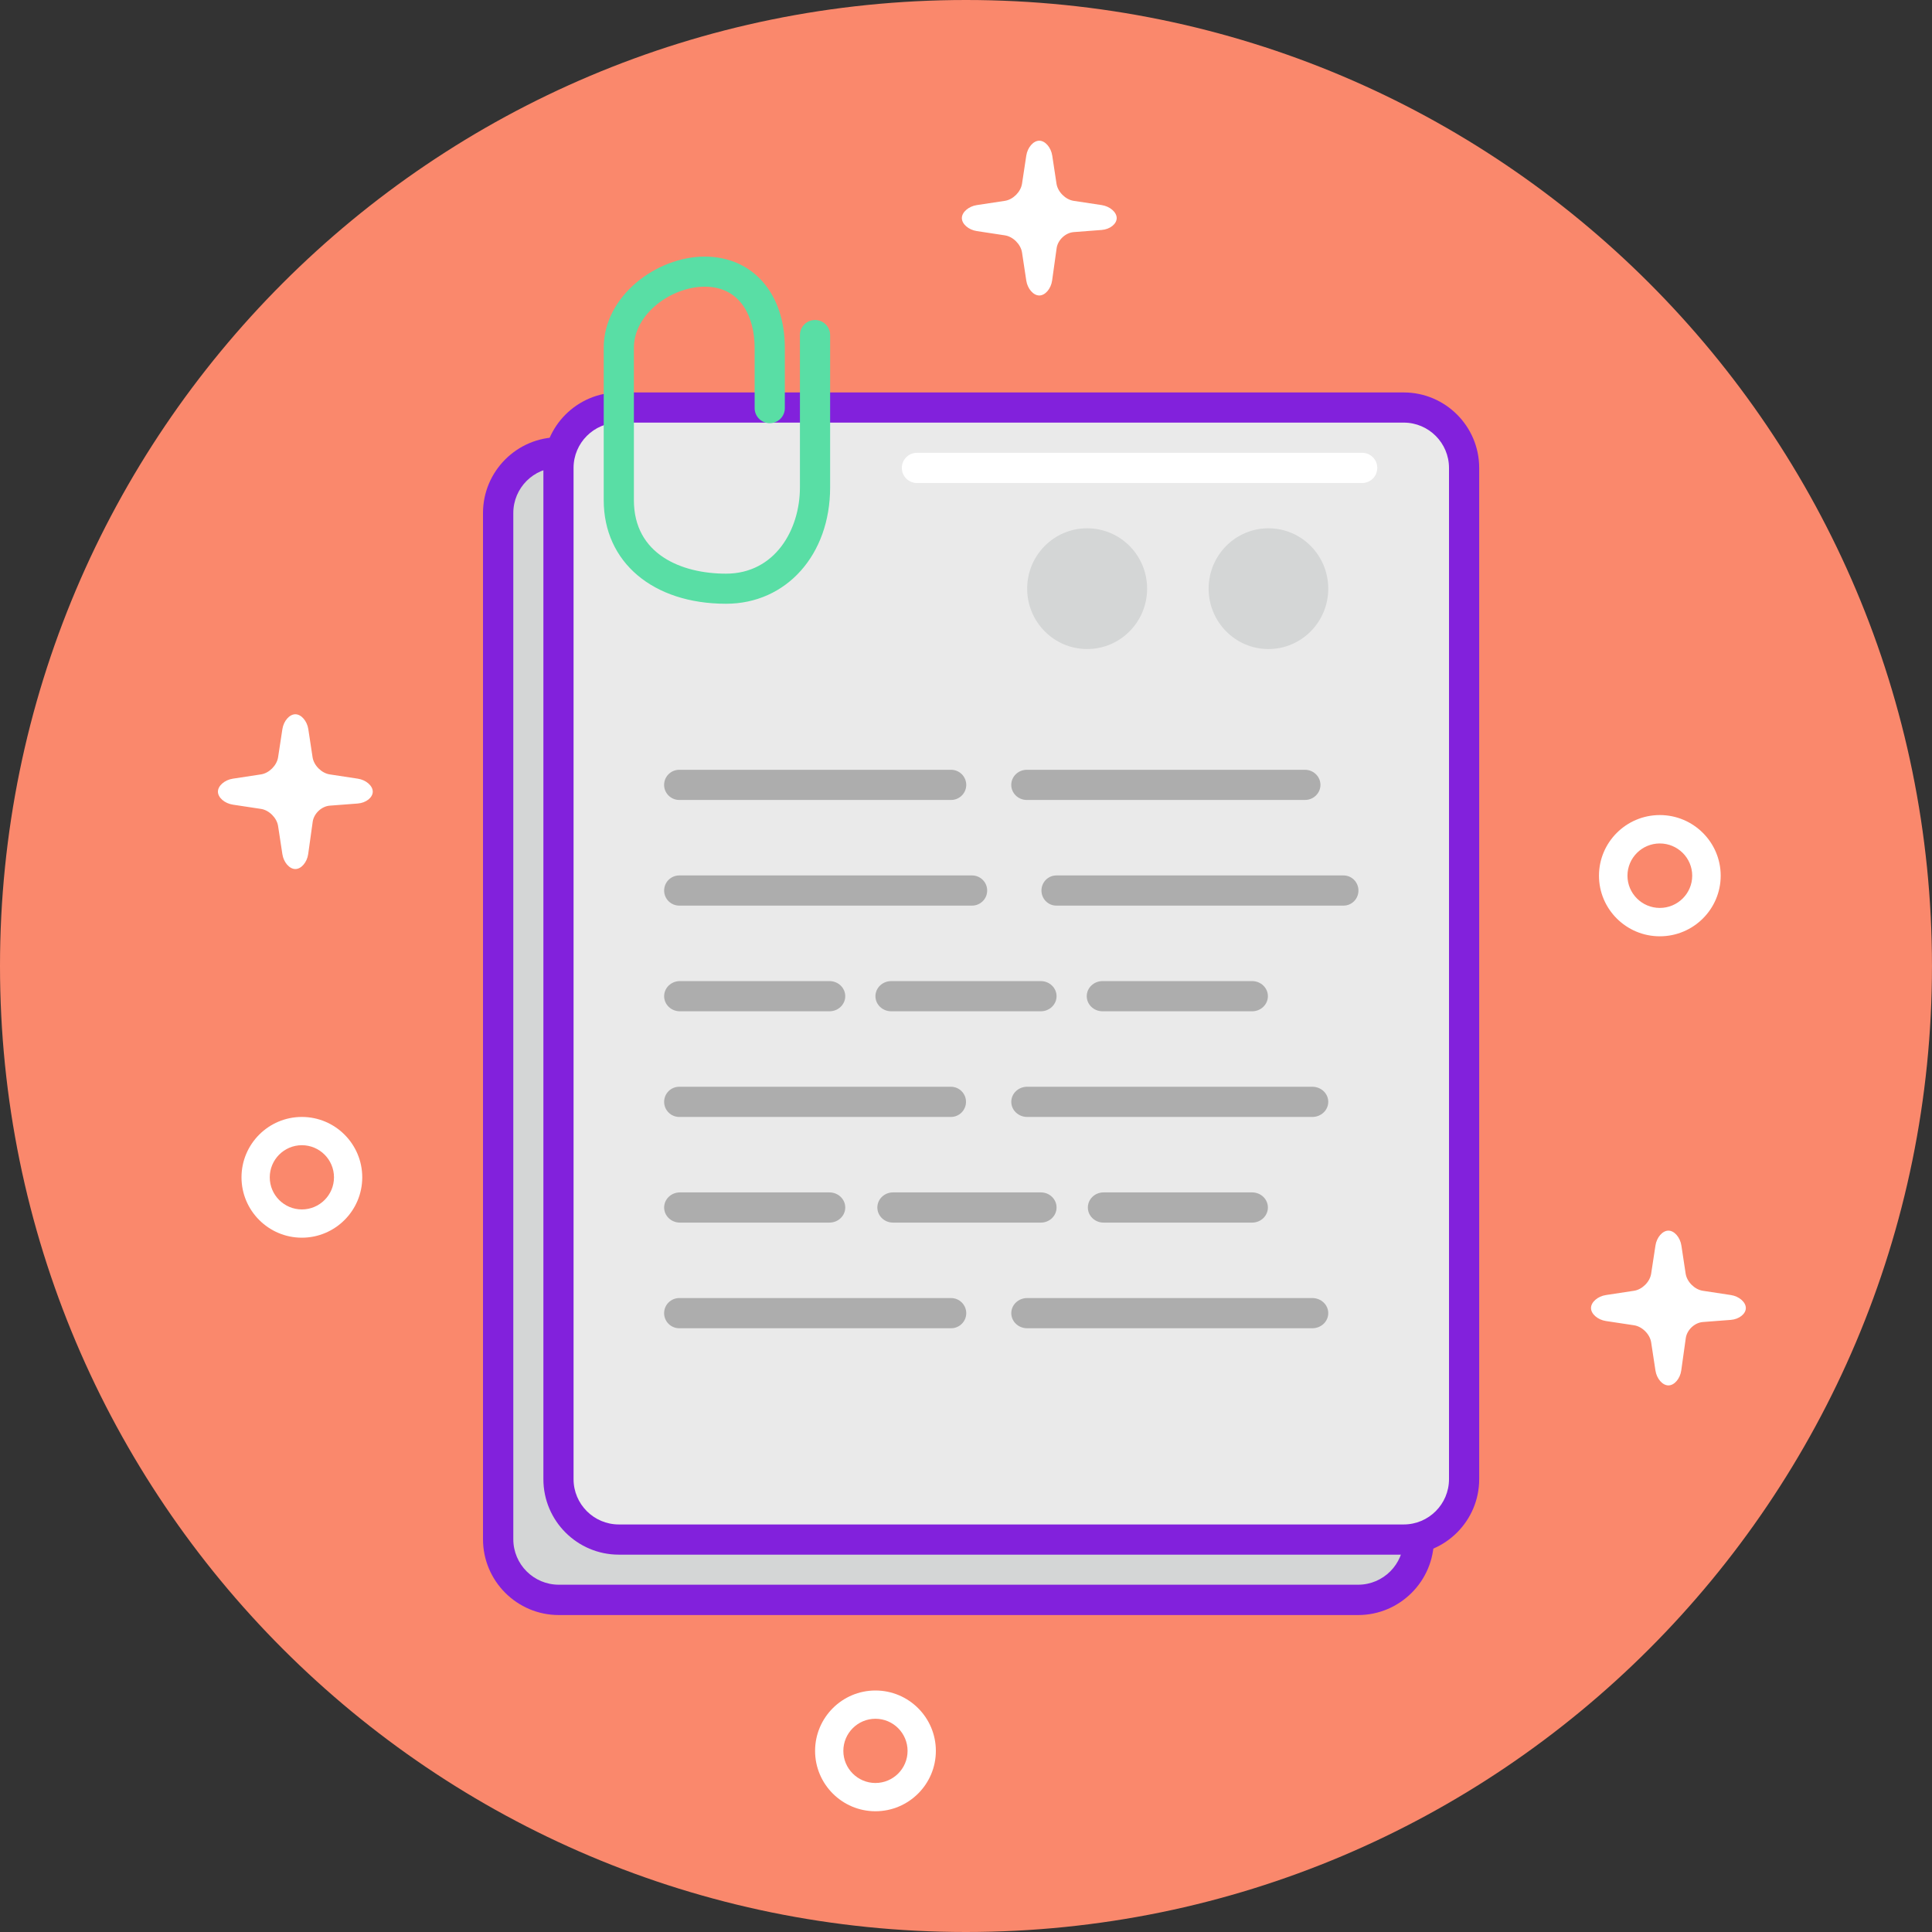 <?xml version="1.0" encoding="UTF-8"?>
<svg width="70px" height="70px" viewBox="0 0 70 70" version="1.1" xmlns="http://www.w3.org/2000/svg" xmlns:xlink="http://www.w3.org/1999/xlink">
    <rect x="0" y="0" width="70" height="70" fill="#333333" stroke="none"/>
    <!-- Generator: Sketch 48.2 (47327) - http://www.bohemiancoding.com/sketch -->
    <title>illus_disclosures</title>
    <desc>Created with Sketch.</desc>
    <defs></defs>
    <g id="ListProperty---Default" stroke="none" stroke-width="1" fill="none" fill-rule="evenodd" transform="translate(-561, -748)">
        <g id="Group-2-Copy-2" transform="translate(206, 594)">
            <g id="illus_disclosures" transform="translate(355, 154)">
                <path d="M69.999,35 C69.999,54.33 54.33,70 34.999,70 C15.67,70 0,54.33 0,35 C0,15.67 15.67,0 34.999,0 C54.33,0 69.999,15.67 69.999,35" id="Fill-1" fill="#FA886C"></path>
                <path d="M63.255,47.393 C63.255,47.179 63.011,46.967 62.715,46.922 L61.696,46.767 C61.399,46.722 61.119,46.442 61.074,46.145 L60.92,45.129 C60.875,44.831 60.664,44.588 60.45,44.588 C60.236,44.588 60.024,44.831 59.98,45.129 L59.825,46.145 C59.781,46.442 59.501,46.722 59.204,46.767 L58.185,46.922 C57.888,46.967 57.645,47.179 57.645,47.393 C57.645,47.606 57.888,47.818 58.185,47.863 L59.204,48.017 C59.501,48.062 59.781,48.342 59.825,48.639 L59.98,49.656 C60.024,49.953 60.236,50.196 60.45,50.196 C60.664,50.196 60.873,49.953 60.915,49.655 L61.079,48.482 C61.122,48.183 61.401,47.921 61.701,47.899 L62.71,47.822 C63.009,47.8 63.255,47.606 63.255,47.393" id="Fill-3" fill="#FFFFFF"></path>
                <path d="M13.506,28.683 C13.506,28.47 13.262,28.258 12.965,28.213 L11.947,28.058 C11.65,28.013 11.37,27.733 11.325,27.436 L11.171,26.42 C11.126,26.122 10.915,25.879 10.701,25.879 C10.487,25.879 10.275,26.122 10.231,26.42 L10.076,27.436 C10.031,27.733 9.751,28.013 9.455,28.058 L8.436,28.213 C8.139,28.258 7.896,28.47 7.896,28.683 C7.896,28.897 8.139,29.109 8.436,29.154 L9.455,29.308 C9.751,29.353 10.031,29.633 10.076,29.93 L10.231,30.947 C10.275,31.244 10.487,31.487 10.701,31.487 C10.915,31.487 11.124,31.244 11.166,30.946 L11.33,29.772 C11.373,29.474 11.652,29.212 11.952,29.19 L12.961,29.113 C13.26,29.091 13.506,28.897 13.506,28.683" id="Fill-5" fill="#FFFFFF"></path>
                <path d="M40.46,7.902 C40.46,7.688 40.216,7.477 39.919,7.431 L38.901,7.277 C38.604,7.232 38.324,6.952 38.279,6.655 L38.125,5.639 C38.08,5.341 37.869,5.098 37.655,5.098 C37.441,5.098 37.229,5.341 37.184,5.639 L37.03,6.655 C36.985,6.952 36.705,7.232 36.408,7.277 L35.39,7.431 C35.093,7.477 34.85,7.688 34.85,7.902 C34.85,8.116 35.093,8.328 35.39,8.372 L36.408,8.527 C36.705,8.572 36.985,8.852 37.03,9.149 L37.184,10.166 C37.229,10.463 37.441,10.706 37.655,10.706 C37.869,10.706 38.078,10.463 38.12,10.165 L38.284,8.991 C38.327,8.693 38.606,8.431 38.906,8.409 L39.914,8.332 C40.214,8.31 40.46,8.116 40.46,7.902" id="Fill-7" fill="#FFFFFF"></path>
                <path d="M10.937,41.493 C10.296,41.493 9.774,42.015 9.774,42.657 C9.774,43.298 10.296,43.82 10.937,43.82 C11.579,43.82 12.101,43.298 12.101,42.657 C12.101,42.015 11.579,41.493 10.937,41.493 M10.937,44.844 C9.731,44.844 8.75,43.862 8.75,42.657 C8.75,41.45 9.731,40.469 10.937,40.469 C12.144,40.469 13.125,41.45 13.125,42.657 C13.125,43.862 12.144,44.844 10.937,44.844" id="Fill-9" fill="#FFFFFF"></path>
                <path d="M60.138,30.56 C59.492,30.56 58.966,31.084 58.966,31.728 C58.966,32.372 59.492,32.896 60.138,32.896 C60.785,32.896 61.312,32.372 61.312,31.728 C61.312,31.084 60.785,30.56 60.138,30.56 M60.138,33.924 C58.923,33.924 57.934,32.94 57.934,31.728 C57.934,30.517 58.923,29.531 60.138,29.531 C61.355,29.531 62.344,30.517 62.344,31.728 C62.344,32.94 61.355,33.924 60.138,33.924" id="Fill-11" fill="#FFFFFF"></path>
                <path d="M31.719,62.274 C31.078,62.274 30.556,62.796 30.556,63.438 C30.556,64.079 31.078,64.601 31.719,64.601 C32.361,64.601 32.883,64.079 32.883,63.438 C32.883,62.796 32.361,62.274 31.719,62.274 M31.719,65.625 C30.513,65.625 29.532,64.644 29.532,63.438 C29.532,62.231 30.513,61.25 31.719,61.25 C32.926,61.25 33.908,62.231 33.908,63.438 C33.908,64.644 32.926,65.625 31.719,65.625" id="Fill-13" fill="#FFFFFF"></path>
                <path d="M51.31,55.548 C51.31,56.751 50.325,57.735 49.122,57.735 L20.278,57.735 C19.075,57.735 18.091,56.751 18.091,55.548 L18.091,18.524 C18.091,17.321 19.075,16.337 20.278,16.337 L49.122,16.337 C50.325,16.337 51.31,17.321 51.31,18.524 L51.31,55.548 Z" id="Fill-15" fill="#D4D6D6"></path>
                <path d="M20.246,16.94 C19.337,16.94 18.598,17.679 18.598,18.588 L18.598,55.769 C18.598,56.678 19.337,57.417 20.246,57.417 L49.208,57.417 C50.116,57.417 50.855,56.678 50.855,55.769 L50.855,18.588 C50.855,17.679 50.116,16.94 49.208,16.94 L20.246,16.94 Z M49.208,58.516 L20.246,58.516 C18.732,58.516 17.5,57.284 17.5,55.769 L17.5,18.588 C17.5,17.073 18.732,15.841 20.246,15.841 L49.208,15.841 C50.721,15.841 51.953,17.073 51.953,18.588 L51.953,55.769 C51.953,57.284 50.721,58.516 49.208,58.516 Z" id="Fill-17" fill="#8221DC"></path>
                <path d="M53.165,53.794 C53.168,54.997 52.187,55.981 50.984,55.981 L22.138,55.981 C20.934,55.981 19.95,54.997 19.95,53.794 L19.95,16.771 C19.95,15.568 20.934,14.587 22.138,14.59 L50.858,14.682 C52.061,14.686 53.049,15.674 53.052,16.877 L53.165,53.794 Z" id="Fill-19" fill="#EAEAEA"></path>
                <path d="M22.422,15.312 C21.517,15.312 20.781,16.049 20.781,16.953 L20.781,53.594 C20.781,54.498 21.517,55.234 22.422,55.234 L50.859,55.234 C51.764,55.234 52.5,54.498 52.5,53.594 L52.5,16.953 C52.5,16.049 51.764,15.312 50.859,15.312 L22.422,15.312 Z M50.859,56.328 L22.422,56.328 C20.914,56.328 19.688,55.101 19.688,53.594 L19.688,16.953 C19.688,15.445 20.914,14.219 22.422,14.219 L50.859,14.219 C52.367,14.219 53.594,15.445 53.594,16.953 L53.594,53.594 C53.594,55.101 52.367,56.328 50.859,56.328 Z" id="Fill-21" fill="#8221DC"></path>
                <path d="M26.305,21.875 C23.655,21.875 21.874,20.367 21.874,18.122 L21.874,12.602 C21.874,10.71 23.804,9.297 25.53,9.297 C27.269,9.297 28.436,10.625 28.436,12.602 L28.436,14.788 C28.436,15.089 28.192,15.333 27.889,15.333 C27.587,15.333 27.342,15.089 27.342,14.788 L27.342,12.602 C27.342,11.531 26.867,10.387 25.53,10.387 C24.346,10.387 22.967,11.355 22.967,12.602 L22.967,18.122 C22.967,20.085 24.692,20.785 26.305,20.785 C28.063,20.785 28.983,19.212 28.983,17.659 L28.983,12.139 C28.983,11.838 29.228,11.594 29.53,11.594 C29.832,11.594 30.077,11.838 30.077,12.139 L30.077,17.659 C30.077,20.101 28.491,21.875 26.305,21.875" id="Fill-23" fill="#59DEA5"></path>
                <path d="M34.46,28.984 L24.611,28.984 C24.308,28.984 24.062,28.739 24.062,28.438 C24.062,28.136 24.308,27.891 24.611,27.891 L34.46,27.891 C34.762,27.891 35.009,28.136 35.009,28.438 C35.009,28.739 34.762,28.984 34.46,28.984" id="Fill-25" fill="#ADADAD"></path>
                <path d="M47.28,28.984 L37.202,28.984 C36.892,28.984 36.64,28.739 36.64,28.438 C36.64,28.136 36.892,27.891 37.202,27.891 L47.28,27.891 C47.591,27.891 47.842,28.136 47.842,28.438 C47.842,28.739 47.591,28.984 47.28,28.984" id="Fill-27" fill="#ADADAD"></path>
                <path d="M35.218,32.812 L24.611,32.812 C24.308,32.812 24.063,32.568 24.063,32.266 C24.063,31.964 24.308,31.719 24.611,31.719 L35.218,31.719 C35.522,31.719 35.767,31.964 35.767,32.266 C35.767,32.568 35.522,32.812 35.218,32.812" id="Fill-29" fill="#ADADAD"></path>
                <path d="M48.68,32.812 L38.273,32.812 C37.975,32.812 37.734,32.568 37.734,32.266 C37.734,31.964 37.975,31.719 38.273,31.719 L48.68,31.719 C48.978,31.719 49.219,31.964 49.219,32.266 C49.219,32.568 48.978,32.812 48.68,32.812" id="Fill-31" fill="#ADADAD"></path>
                <path d="M30.053,36.641 L24.635,36.641 C24.318,36.641 24.063,36.396 24.063,36.094 C24.063,35.791 24.318,35.547 24.635,35.547 L30.053,35.547 C30.369,35.547 30.625,35.791 30.625,36.094 C30.625,36.396 30.369,36.641 30.053,36.641" id="Fill-33" fill="#ADADAD"></path>
                <path d="M34.452,40.469 L24.611,40.469 C24.308,40.469 24.063,40.224 24.063,39.922 C24.063,39.619 24.308,39.375 24.611,39.375 L34.452,39.375 C34.755,39.375 35,39.619 35,39.922 C35,40.224 34.755,40.469 34.452,40.469" id="Fill-35" fill="#ADADAD"></path>
                <path d="M47.549,40.469 L37.216,40.469 C36.898,40.469 36.641,40.224 36.641,39.922 C36.641,39.619 36.898,39.375 37.216,39.375 L47.549,39.375 C47.867,39.375 48.125,39.619 48.125,39.922 C48.125,40.224 47.867,40.469 47.549,40.469" id="Fill-37" fill="#ADADAD"></path>
                <path d="M37.709,36.641 L32.291,36.641 C31.975,36.641 31.719,36.396 31.719,36.094 C31.719,35.791 31.975,35.547 32.291,35.547 L37.709,35.547 C38.025,35.547 38.281,35.791 38.281,36.094 C38.281,36.396 38.025,36.641 37.709,36.641" id="Fill-39" fill="#ADADAD"></path>
                <path d="M45.366,36.641 L39.947,36.641 C39.631,36.641 39.375,36.396 39.375,36.094 C39.375,35.791 39.631,35.547 39.947,35.547 L45.366,35.547 C45.682,35.547 45.938,35.791 45.938,36.094 C45.938,36.396 45.682,36.641 45.366,36.641" id="Fill-41" fill="#ADADAD"></path>
                <path d="M30.053,44.297 L24.635,44.297 C24.318,44.297 24.063,44.052 24.063,43.75 C24.063,43.448 24.318,43.203 24.635,43.203 L30.053,43.203 C30.369,43.203 30.625,43.448 30.625,43.75 C30.625,44.052 30.369,44.297 30.053,44.297" id="Fill-43" fill="#ADADAD"></path>
                <path d="M34.46,48.125 L24.611,48.125 C24.308,48.125 24.062,47.881 24.062,47.578 C24.062,47.276 24.308,47.031 24.611,47.031 L34.46,47.031 C34.762,47.031 35.009,47.276 35.009,47.578 C35.009,47.881 34.762,48.125 34.46,48.125" id="Fill-45" fill="#ADADAD"></path>
                <path d="M47.549,48.125 L37.216,48.125 C36.898,48.125 36.641,47.881 36.641,47.578 C36.641,47.276 36.898,47.031 37.216,47.031 L47.549,47.031 C47.867,47.031 48.125,47.276 48.125,47.578 C48.125,47.881 47.867,48.125 47.549,48.125" id="Fill-47" fill="#ADADAD"></path>
                <path d="M37.715,44.297 L32.354,44.297 C32.042,44.297 31.788,44.052 31.788,43.75 C31.788,43.448 32.042,43.203 32.354,43.203 L37.715,43.203 C38.028,43.203 38.281,43.448 38.281,43.75 C38.281,44.052 38.028,44.297 37.715,44.297" id="Fill-49" fill="#ADADAD"></path>
                <path d="M45.369,44.297 L39.983,44.297 C39.669,44.297 39.415,44.052 39.415,43.75 C39.415,43.448 39.669,43.203 39.983,43.203 L45.369,43.203 C45.683,43.203 45.938,43.448 45.938,43.75 C45.938,44.052 45.683,44.297 45.369,44.297" id="Fill-51" fill="#ADADAD"></path>
                <path d="M48.125,21.328 C48.125,22.536 47.155,23.516 45.958,23.516 C44.761,23.516 43.791,22.536 43.791,21.328 C43.791,20.12 44.761,19.141 45.958,19.141 C47.155,19.141 48.125,20.12 48.125,21.328" id="Fill-53" fill="#D4D6D6"></path>
                <path d="M41.562,21.328 C41.562,22.536 40.59,23.516 39.389,23.516 C38.189,23.516 37.216,22.536 37.216,21.328 C37.216,20.12 38.189,19.141 39.389,19.141 C40.59,19.141 41.562,20.12 41.562,21.328" id="Fill-55" fill="#D4D6D6"></path>
                <path d="M49.354,17.5 L33.222,17.5 C32.92,17.5 32.675,17.255 32.675,16.953 C32.675,16.651 32.92,16.406 33.222,16.406 L49.354,16.406 C49.657,16.406 49.901,16.651 49.901,16.953 C49.901,17.255 49.657,17.5 49.354,17.5" id="Fill-57" fill="#FFFFFF"></path>
            </g>
        </g>
    </g>
</svg>